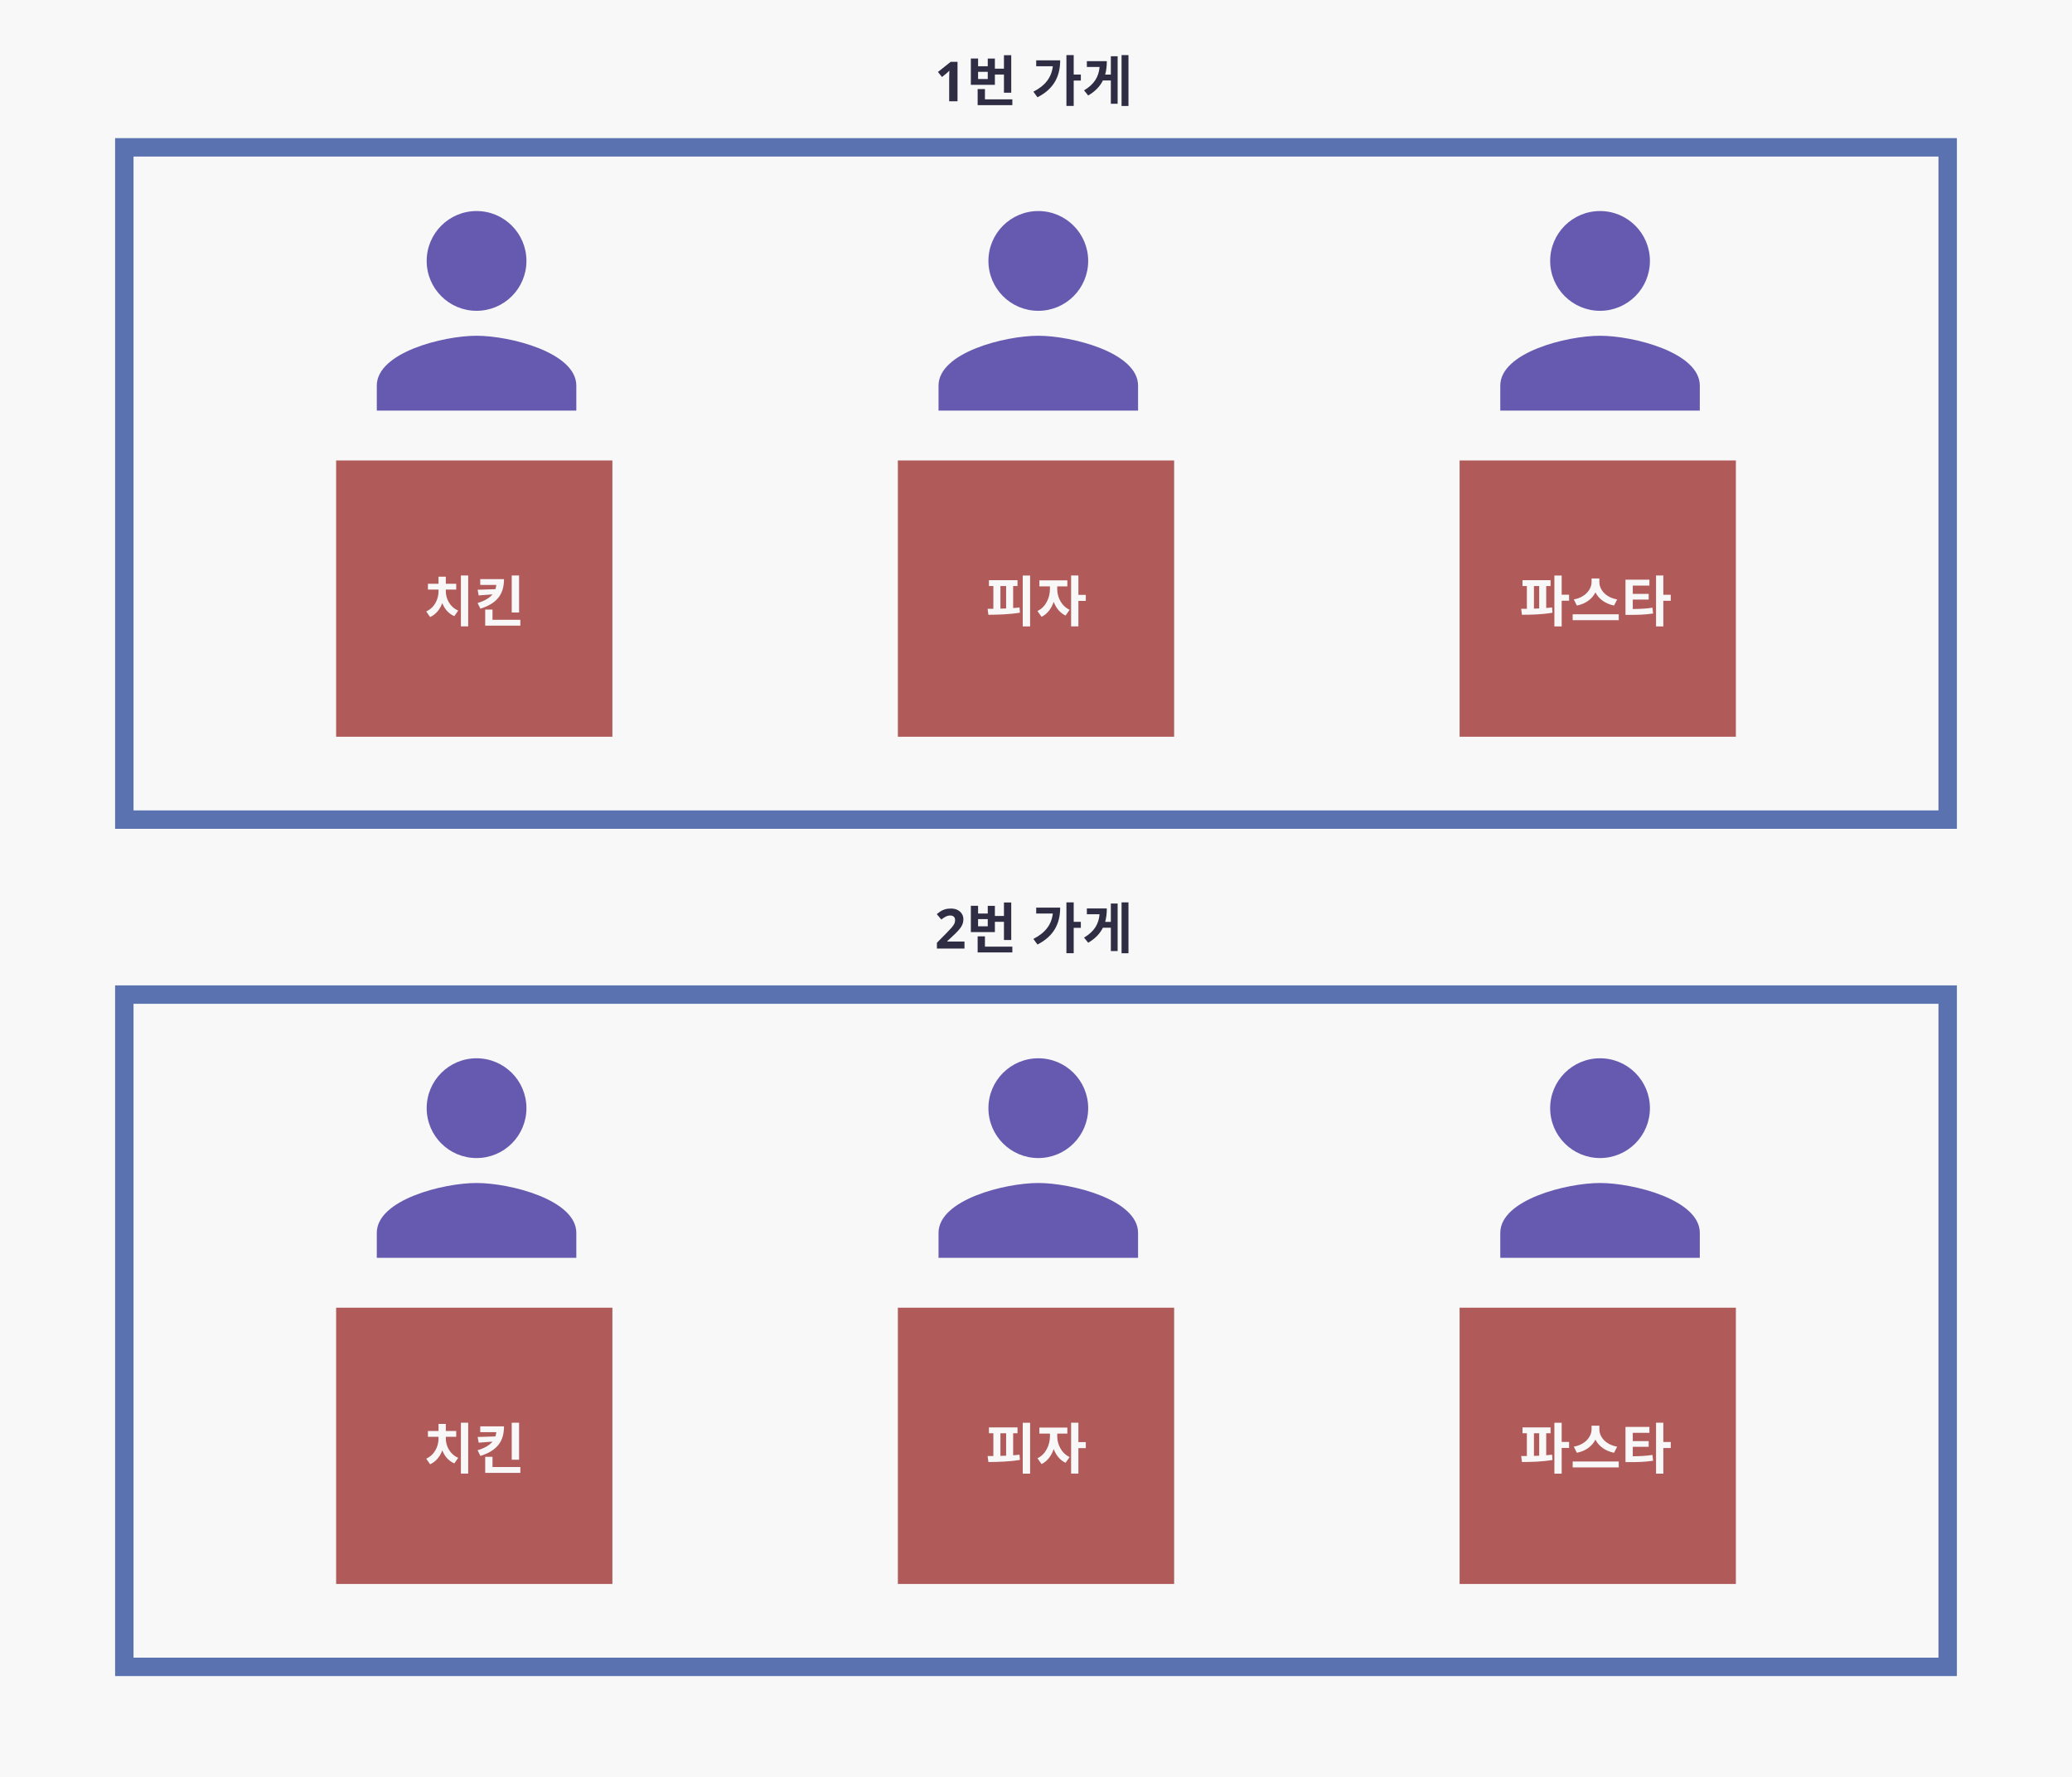 <svg width="450" height="386" viewBox="0 0 450 386" fill="none" xmlns="http://www.w3.org/2000/svg">
<rect width="450" height="386" fill="#F8F8F8"/>
<rect x="27" y="32" width="396" height="146" stroke="#5A72B0" stroke-width="4"/>
<rect x="73" y="100" width="60" height="60" fill="#B05A5A"/>
<path d="M96.824 128.04H99.08V126.78H96.824V125.244H95.24V126.78H92.936V128.04H95.24V128.424C95.24 130.104 94.376 131.976 92.564 132.792L93.416 134.004C94.676 133.44 95.564 132.312 96.056 130.98C96.548 132.24 97.424 133.296 98.672 133.812L99.512 132.6C97.7 131.82 96.824 130.02 96.824 128.424V128.04ZM100.1 124.98V136.032H101.684V124.98H100.1ZM112.735 124.98H111.139V133.02H112.735V124.98ZM104.299 125.772V127.032H107.791C107.755 127.356 107.695 127.656 107.587 127.956L103.735 128.076L103.963 129.312L106.963 129.084C106.339 129.84 105.307 130.476 103.723 130.956L104.335 132.192C108.103 131.004 109.459 128.892 109.459 125.772H104.299ZM106.963 134.604V132.384H105.379V135.876H113.011V134.604H106.963Z" fill="#F8F8F8"/>
<rect x="195" y="100" width="60" height="60" fill="#B05A5A"/>
<rect x="317" y="100" width="60" height="60" fill="#B05A5A"/>
<path d="M207.956 22H206.144V17.044C206.144 16.836 206.148 16.564 206.156 16.228C206.172 15.892 206.184 15.596 206.192 15.34C206.152 15.388 206.064 15.476 205.928 15.604C205.8 15.724 205.68 15.832 205.568 15.928L204.584 16.72L203.708 15.628L206.468 13.432H207.956V22ZM214.523 17.164H212.423V15.604H214.523V17.164ZM216.071 16.192H218.039V20.14H219.623V11.992H218.039V14.92H216.071V12.724H214.523V14.392H212.423V12.712H210.851V18.424H216.071V16.192ZM213.911 21.58V19.348H212.327V22.84H219.863V21.58H213.911ZM225.043 13.108V14.392H228.655C228.367 16.84 226.999 18.592 224.431 19.912L225.319 21.124C228.991 19.264 230.251 16.42 230.251 13.108H225.043ZM234.739 16.192H233.191V11.968H231.607V23.008H233.191V17.5H234.739V16.192ZM241.255 16.204H240.019C240.283 15.304 240.379 14.332 240.379 13.288H236.047V14.548H238.807C238.615 16.708 237.643 18.304 235.435 19.624L236.335 20.74C237.895 19.828 238.903 18.736 239.527 17.476H241.255V22.54H242.731V12.22H241.255V16.204ZM243.583 11.968V23.02H245.083V11.968H243.583Z" fill="#2F2D44"/>
<path d="M225.5 67.5C231.485 67.5 236.333 62.652 236.333 56.667C236.333 50.681 231.485 45.833 225.5 45.833C219.515 45.833 214.667 50.681 214.667 56.667C214.667 62.652 219.515 67.5 225.5 67.5ZM225.5 72.917C218.269 72.917 203.833 76.546 203.833 83.75V89.167H247.167V83.75C247.167 76.546 232.731 72.917 225.5 72.917Z" fill="#665AB0"/>
<path d="M103.5 67.5C109.485 67.5 114.333 62.652 114.333 56.667C114.333 50.681 109.485 45.833 103.5 45.833C97.515 45.833 92.667 50.681 92.667 56.667C92.667 62.652 97.515 67.5 103.5 67.5ZM103.5 72.917C96.269 72.917 81.833 76.546 81.833 83.75V89.167H125.167V83.75C125.167 76.546 110.731 72.917 103.5 72.917Z" fill="#665AB0"/>
<path d="M347.5 67.5C353.485 67.5 358.333 62.652 358.333 56.667C358.333 50.681 353.485 45.833 347.5 45.833C341.515 45.833 336.667 50.681 336.667 56.667C336.667 62.652 341.515 67.5 347.5 67.5ZM347.5 72.917C340.269 72.917 325.833 76.546 325.833 83.75V89.167H369.167V83.75C369.167 76.546 354.731 72.917 347.5 72.917Z" fill="#665AB0"/>
<path d="M333.144 127.272H334.284V132.144C333.9 132.156 333.516 132.168 333.144 132.18V127.272ZM335.808 127.272H336.756V126H330.66V127.272H331.608V132.216C331.176 132.216 330.756 132.216 330.372 132.216L330.54 133.512C332.424 133.512 334.932 133.464 337.176 133.068L337.08 131.916C336.672 131.976 336.24 132 335.808 132.036V127.272ZM340.776 129.156H339.168V124.992H337.584V136.044H339.168V130.464H340.776V129.156ZM351.215 130.176C348.719 129.756 347.351 128.04 347.351 126.42V125.628H345.659V126.42C345.659 128.004 344.279 129.756 341.795 130.176L342.467 131.508C344.387 131.136 345.791 130.056 346.499 128.652C347.207 130.056 348.623 131.124 350.543 131.508L351.215 130.176ZM341.555 133.404V134.688H351.563V133.404H341.555ZM354.61 130.212H358.066V128.976H354.61V127.176H358.222V125.892H353.026V133.536H353.962C355.858 133.536 357.346 133.488 359.026 133.236L358.882 131.976C357.442 132.192 356.17 132.252 354.61 132.264V130.212ZM362.854 129.168H361.246V124.98H359.662V136.044H361.246V130.476H362.854V129.168Z" fill="#F8F8F8"/>
<path d="M217.276 127.272H218.512V132.144C218.092 132.156 217.684 132.18 217.276 132.18V127.272ZM220.036 127.272H220.984V126H214.78V127.272H215.74V132.216C215.308 132.216 214.888 132.216 214.492 132.216L214.66 133.512C216.64 133.5 219.184 133.452 221.512 133.056L221.416 131.916C220.96 131.976 220.504 132.024 220.036 132.048V127.272ZM222.124 124.992V136.044H223.72V124.992H222.124ZM229.611 127.344H231.807V126.036H225.735V127.344H228.027V127.956C228.027 129.78 227.127 131.856 225.315 132.696L226.203 133.956C227.463 133.356 228.351 132.144 228.843 130.704C229.335 132.012 230.199 133.116 231.423 133.68L232.299 132.432C230.487 131.592 229.611 129.636 229.611 127.956V127.344ZM235.815 129.192H234.207V124.98H232.623V136.032H234.207V130.5H235.815V129.192Z" fill="#F8F8F8"/>
<rect x="27" y="216" width="396" height="146" stroke="#5A72B0" stroke-width="4"/>
<rect x="73" y="284" width="60" height="60" fill="#B05A5A"/>
<path d="M96.824 312.04H99.08V310.78H96.824V309.244H95.24V310.78H92.936V312.04H95.24V312.424C95.24 314.104 94.376 315.976 92.564 316.792L93.416 318.004C94.676 317.44 95.564 316.312 96.056 314.98C96.548 316.24 97.424 317.296 98.672 317.812L99.512 316.6C97.7 315.82 96.824 314.02 96.824 312.424V312.04ZM100.1 308.98V320.032H101.684V308.98H100.1ZM112.735 308.98H111.139V317.02H112.735V308.98ZM104.299 309.772V311.032H107.791C107.755 311.356 107.695 311.656 107.587 311.956L103.735 312.076L103.963 313.312L106.963 313.084C106.339 313.84 105.307 314.476 103.723 314.956L104.335 316.192C108.103 315.004 109.459 312.892 109.459 309.772H104.299ZM106.963 318.604V316.384H105.379V319.876H113.011V318.604H106.963Z" fill="#F8F8F8"/>
<rect x="195" y="284" width="60" height="60" fill="#B05A5A"/>
<rect x="317" y="284" width="60" height="60" fill="#B05A5A"/>
<path d="M209.468 206H203.48V204.74L205.628 202.568C206.06 202.12 206.408 201.748 206.672 201.452C206.936 201.148 207.128 200.876 207.248 200.636C207.368 200.388 207.428 200.124 207.428 199.844C207.428 199.5 207.332 199.244 207.14 199.076C206.956 198.908 206.704 198.824 206.384 198.824C206.056 198.824 205.736 198.9 205.424 199.052C205.112 199.204 204.784 199.42 204.44 199.7L203.456 198.536C203.704 198.32 203.964 198.12 204.236 197.936C204.516 197.752 204.836 197.604 205.196 197.492C205.564 197.372 206.004 197.312 206.516 197.312C207.076 197.312 207.556 197.416 207.956 197.624C208.364 197.824 208.676 198.1 208.892 198.452C209.116 198.796 209.228 199.188 209.228 199.628C209.228 200.1 209.132 200.532 208.94 200.924C208.756 201.316 208.484 201.704 208.124 202.088C207.772 202.472 207.344 202.896 206.84 203.36L205.736 204.392V204.476H209.468V206ZM214.523 201.164H212.423V199.604H214.523V201.164ZM216.071 200.192H218.039V204.14H219.623V195.992H218.039V198.92H216.071V196.724H214.523V198.392H212.423V196.712H210.851V202.424H216.071V200.192ZM213.911 205.58V203.348H212.327V206.84H219.863V205.58H213.911ZM225.043 197.108V198.392H228.655C228.367 200.84 226.999 202.592 224.431 203.912L225.319 205.124C228.991 203.264 230.251 200.42 230.251 197.108H225.043ZM234.739 200.192H233.191V195.968H231.607V207.008H233.191V201.5H234.739V200.192ZM241.255 200.204H240.019C240.283 199.304 240.379 198.332 240.379 197.288H236.047V198.548H238.807C238.615 200.708 237.643 202.304 235.435 203.624L236.335 204.74C237.895 203.828 238.903 202.736 239.527 201.476H241.255V206.54H242.731V196.22H241.255V200.204ZM243.583 195.968V207.02H245.083V195.968H243.583Z" fill="#2F2D44"/>
<path d="M225.5 251.5C231.485 251.5 236.333 246.652 236.333 240.667C236.333 234.681 231.485 229.833 225.5 229.833C219.515 229.833 214.667 234.681 214.667 240.667C214.667 246.652 219.515 251.5 225.5 251.5ZM225.5 256.917C218.269 256.917 203.833 260.546 203.833 267.75V273.167H247.167V267.75C247.167 260.546 232.731 256.917 225.5 256.917Z" fill="#665AB0"/>
<path d="M103.5 251.5C109.485 251.5 114.333 246.652 114.333 240.667C114.333 234.681 109.485 229.833 103.5 229.833C97.515 229.833 92.667 234.681 92.667 240.667C92.667 246.652 97.515 251.5 103.5 251.5ZM103.5 256.917C96.269 256.917 81.833 260.546 81.833 267.75V273.167H125.167V267.75C125.167 260.546 110.731 256.917 103.5 256.917Z" fill="#665AB0"/>
<path d="M347.5 251.5C353.485 251.5 358.333 246.652 358.333 240.667C358.333 234.681 353.485 229.833 347.5 229.833C341.515 229.833 336.667 234.681 336.667 240.667C336.667 246.652 341.515 251.5 347.5 251.5ZM347.5 256.917C340.269 256.917 325.833 260.546 325.833 267.75V273.167H369.167V267.75C369.167 260.546 354.731 256.917 347.5 256.917Z" fill="#665AB0"/>
<path d="M333.144 311.272H334.284V316.144C333.9 316.156 333.516 316.168 333.144 316.18V311.272ZM335.808 311.272H336.756V310H330.66V311.272H331.608V316.216C331.176 316.216 330.756 316.216 330.372 316.216L330.54 317.512C332.424 317.512 334.932 317.464 337.176 317.068L337.08 315.916C336.672 315.976 336.24 316 335.808 316.036V311.272ZM340.776 313.156H339.168V308.992H337.584V320.044H339.168V314.464H340.776V313.156ZM351.215 314.176C348.719 313.756 347.351 312.04 347.351 310.42V309.628H345.659V310.42C345.659 312.004 344.279 313.756 341.795 314.176L342.467 315.508C344.387 315.136 345.791 314.056 346.499 312.652C347.207 314.056 348.623 315.124 350.543 315.508L351.215 314.176ZM341.555 317.404V318.688H351.563V317.404H341.555ZM354.61 314.212H358.066V312.976H354.61V311.176H358.222V309.892H353.026V317.536H353.962C355.858 317.536 357.346 317.488 359.026 317.236L358.882 315.976C357.442 316.192 356.17 316.252 354.61 316.264V314.212ZM362.854 313.168H361.246V308.98H359.662V320.044H361.246V314.476H362.854V313.168Z" fill="#F8F8F8"/>
<path d="M217.276 311.272H218.512V316.144C218.092 316.156 217.684 316.18 217.276 316.18V311.272ZM220.036 311.272H220.984V310H214.78V311.272H215.74V316.216C215.308 316.216 214.888 316.216 214.492 316.216L214.66 317.512C216.64 317.5 219.184 317.452 221.512 317.056L221.416 315.916C220.96 315.976 220.504 316.024 220.036 316.048V311.272ZM222.124 308.992V320.044H223.72V308.992H222.124ZM229.611 311.344H231.807V310.036H225.735V311.344H228.027V311.956C228.027 313.78 227.127 315.856 225.315 316.696L226.203 317.956C227.463 317.356 228.351 316.144 228.843 314.704C229.335 316.012 230.199 317.116 231.423 317.68L232.299 316.432C230.487 315.592 229.611 313.636 229.611 311.956V311.344ZM235.815 313.192H234.207V308.98H232.623V320.032H234.207V314.5H235.815V313.192Z" fill="#F8F8F8"/>
</svg>
